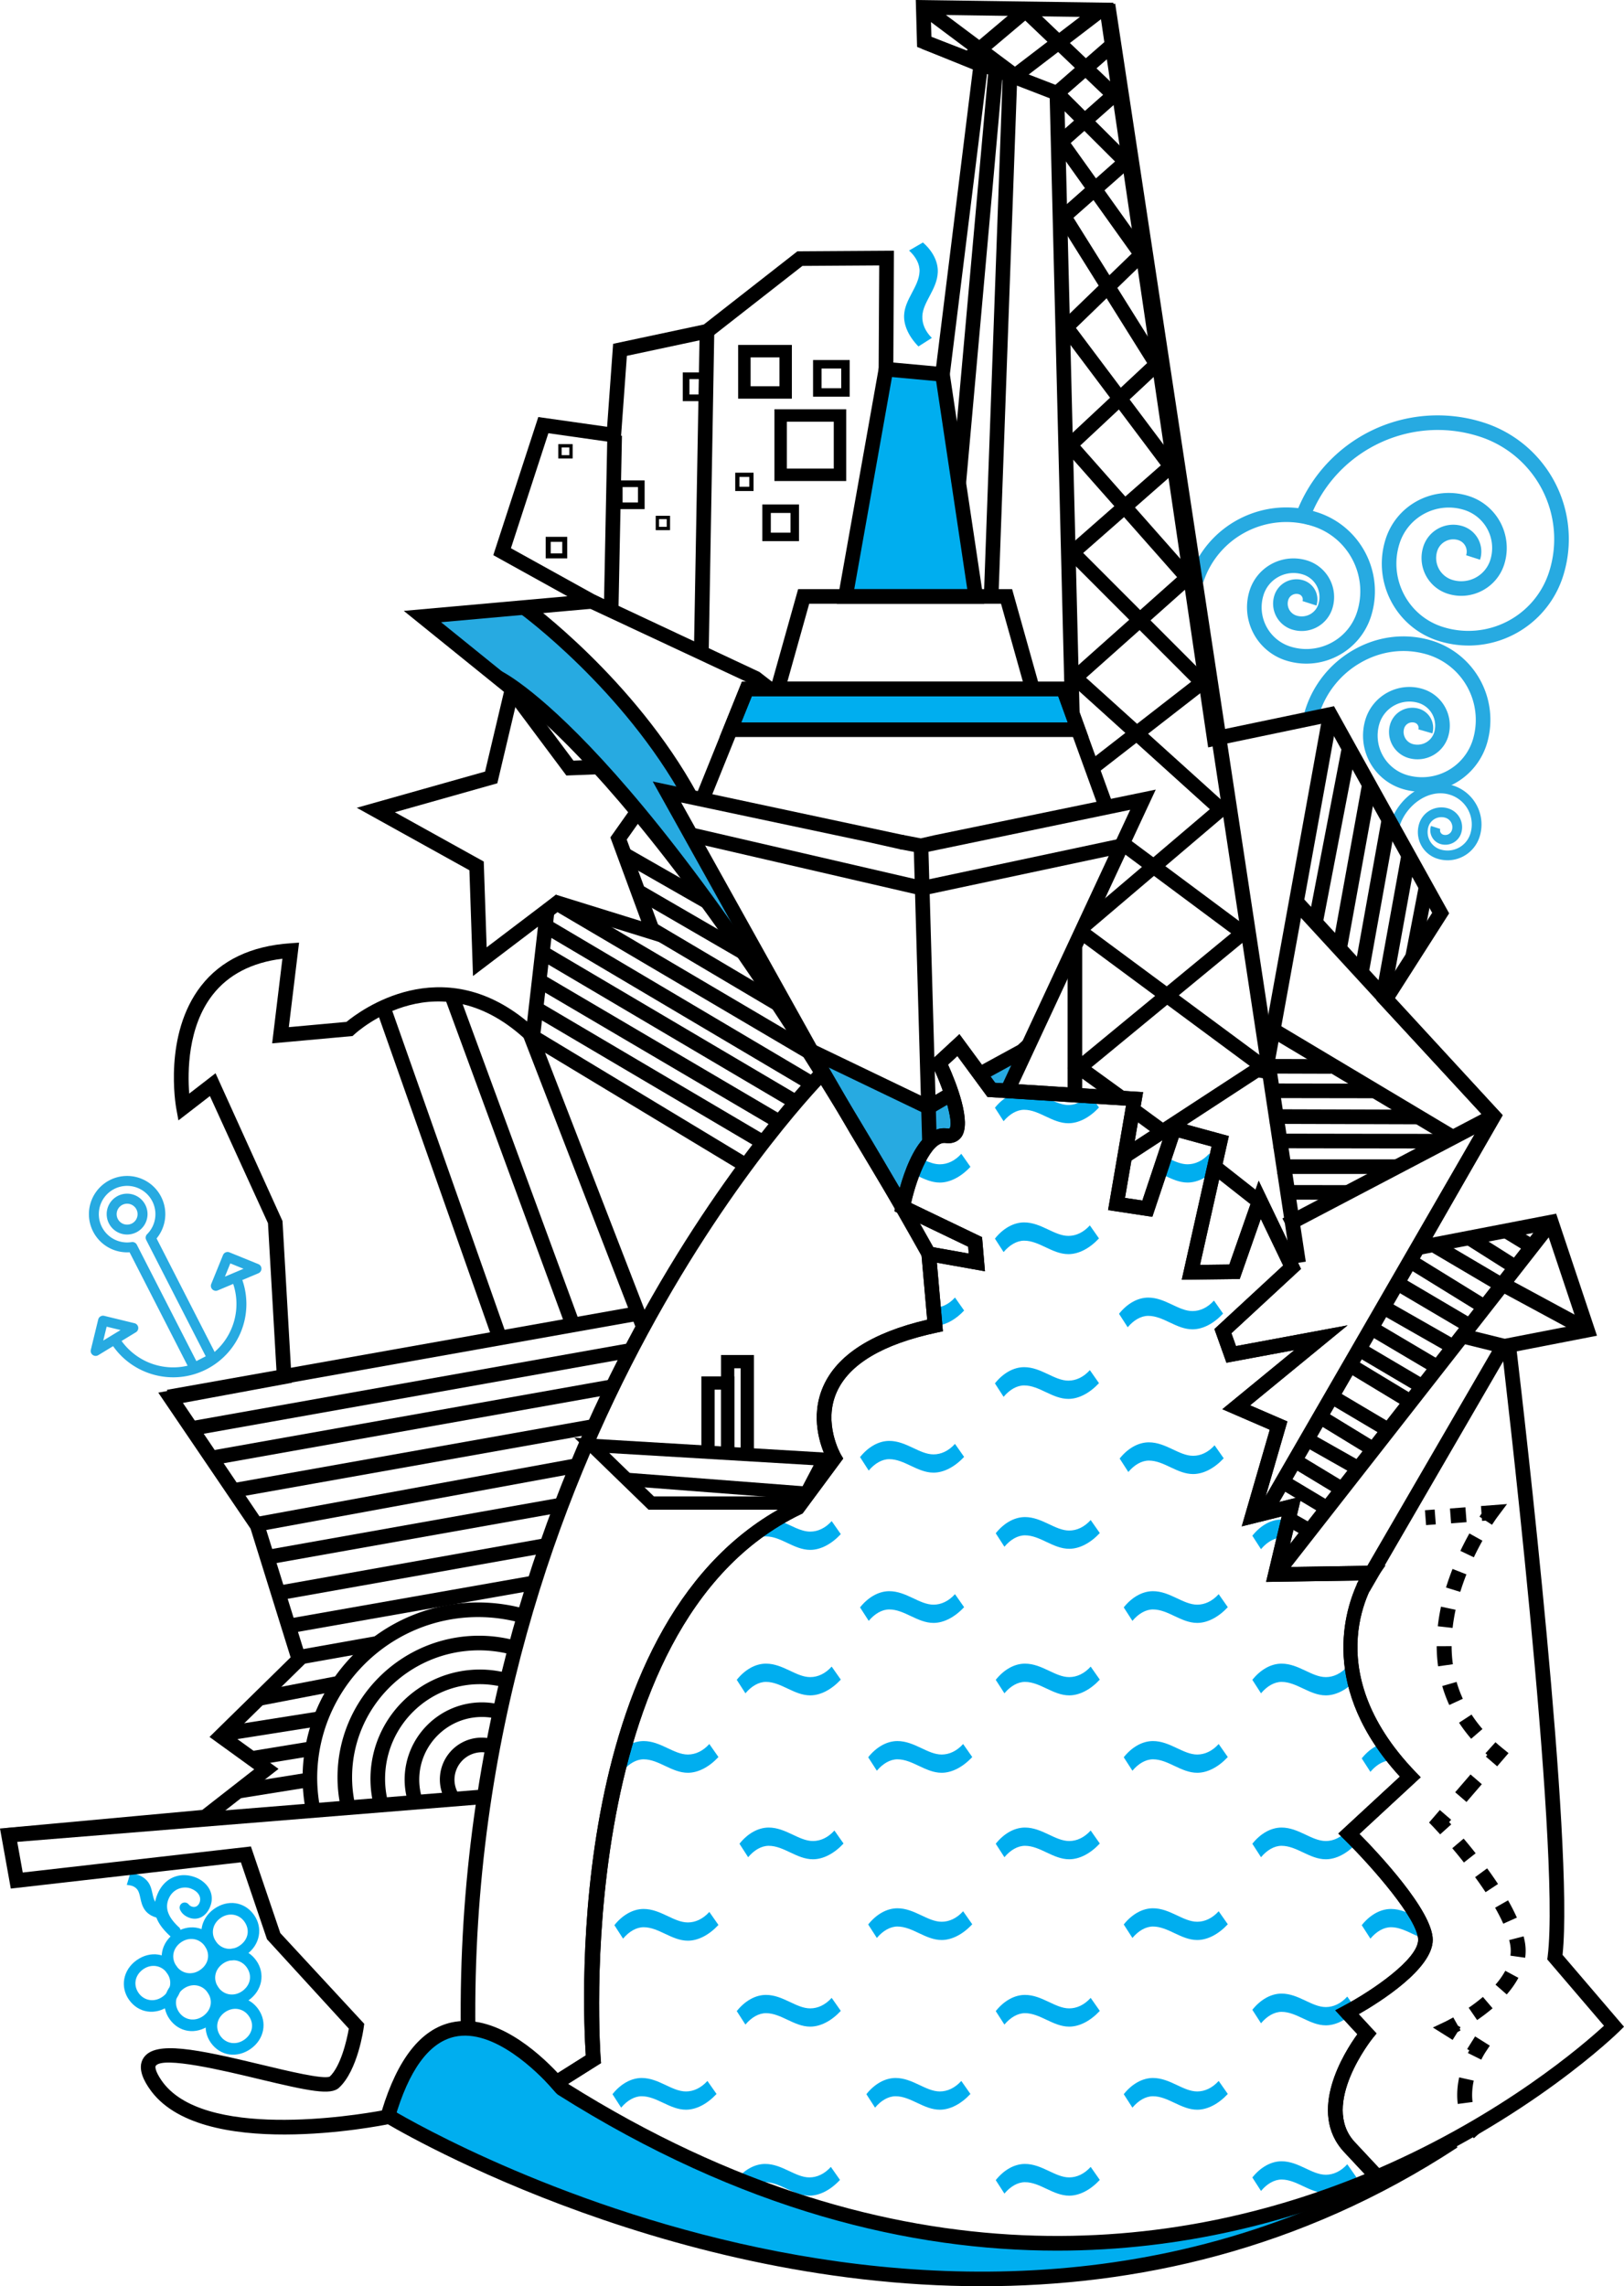 <svg xmlns="http://www.w3.org/2000/svg" viewBox="0 0 3536.71 4978.77"><defs><style>.cls-1{fill:#00aeef;}.cls-2{fill:#27aae1;}</style></defs><g id="Слой_2" data-name="Слой 2"><g id="Слой_1-2" data-name="Слой 1"><path class="cls-1" d="M3029.18,4157.21c-23.36,0-46.22,13.42-63.62,35.29l18.89,29.32c12.92-15.41,28.83-24.85,44.73-24.85,24.28,0,45.67,15.51,69.15,24l-13.57-46.75C3067.67,4166.16,3049.81,4157.21,3029.18,4157.21Z"/><path class="cls-1" d="M2965.56,3829.33l18.89,29.33c12.92-15.41,28.83-24.85,44.73-24.85a63.33,63.33,0,0,1,13.76,1.68l-31.88-38.68C2994.25,3801.74,2978.41,3813.19,2965.56,3829.33Z"/><path class="cls-1" d="M1811.22,3312.56c-13.92,15.4-30.32,22.86-46.72,22.86-21,0-40.83-13.44-63.08-22.12L1617.74,3362l5.62,8.73c12.92-15.4,28.83-24.84,44.73-24.84,33.29,0,61.13,29.31,96.41,29.31,22.36,0,46.22-12.42,66.59-34.29Z"/><path class="cls-1" d="M2790.93,3309.14c-23.35,0-46.21,13.42-63.61,35.29l18.89,29.32c12.92-15.4,28.82-24.85,44.72-24.85,1.29,0,2.51.31,3.78.39l9.88-38.87A75.68,75.68,0,0,0,2790.93,3309.14Z"/><path class="cls-1" d="M2079.75,2825.63c-12.41,13.74-26.8,20.8-41.39,22.26l3.6,39.16c19.69-2.79,40-14.1,57.67-33.09Z"/><path class="cls-1" d="M2113.38,2541l-19.87-28.33c-13.92,15.41-30.32,22.86-46.72,22.86-11.22,0-22.12-3.93-33.24-8.88l-15.15,34.24c15.35,7.24,31,14.4,48.39,14.4C2069.15,2575.25,2093,2562.82,2113.38,2541Z"/><path class="cls-1" d="M2652.89,2541,2633,2512.63c-13.92,15.41-30.31,22.86-46.72,22.86-12.85,0-25.29-5.14-38.11-11.09l-10.75,36.23c15.51,7.31,31.26,14.62,48.86,14.62C2608.66,2575.25,2632.51,2562.82,2652.89,2541Z"/><path class="cls-1" d="M2359.13,2395.67c-10.31,6.95-21.31,10.65-32.38,10.65-18.12,0-35.42-10.1-54.14-18.45L2207,2382c-14.82,5.64-28.79,15.89-40.28,30.33l18.89,29.32c12.92-15.4,28.83-24.84,44.73-24.84,33.29,0,61.12,29.31,96.41,29.31,22.36,0,46.22-12.42,66.59-34.29l-9.75-13.9Z"/><path class="cls-1" d="M2727.32,4015.19c17.4-21.87,40.26-35.28,63.61-35.28,37.28,0,65.6,29.32,96.42,29.32,16.4,0,32.8-7.46,46.71-22.87l19.88,28.33c-20.37,21.87-44.23,34.29-66.59,34.29-35.29,0-63.12-29.31-96.42-29.31-15.9,0-31.8,9.44-44.72,24.84Z"/><path class="cls-1" d="M2727.32,4376.8c17.4-21.86,40.26-35.28,63.61-35.28,37.28,0,65.6,29.32,96.42,29.32,16.4,0,32.8-7.45,46.71-22.86l19.88,28.33c-20.37,21.86-44.23,34.29-66.59,34.29-35.29,0-63.12-29.32-96.42-29.32-15.9,0-31.8,9.44-44.72,24.85Z"/><path class="cls-1" d="M2166.72,2697.38c17.4-21.87,40.26-35.29,63.62-35.29,37.27,0,65.6,29.33,96.41,29.33,16.4,0,32.8-7.46,46.72-22.87l19.87,28.33c-20.37,21.87-44.23,34.29-66.59,34.29-35.28,0-63.12-29.32-96.41-29.32-15.9,0-31.81,9.44-44.73,24.85Z"/><path class="cls-1" d="M2727.32,3658.24c17.4-21.86,40.26-35.28,63.61-35.28,37.28,0,65.6,29.32,96.42,29.32,16.4,0,32.8-7.45,46.71-22.86l19.88,28.33c-20.37,21.86-44.23,34.29-66.59,34.29-35.29,0-63.12-29.32-96.42-29.32-15.9,0-31.8,9.44-44.72,24.85Z"/><path class="cls-1" d="M1604.48,3658.24c17.39-21.86,40.25-35.28,63.61-35.28,37.27,0,65.6,29.32,96.41,29.32,16.4,0,32.8-7.45,46.72-22.86l19.87,28.33c-20.37,21.86-44.23,34.29-66.59,34.29-35.28,0-63.12-29.32-96.41-29.32-15.9,0-31.81,9.44-44.73,24.85Z"/><path class="cls-1" d="M2887.35,4736c-30.81,0-59.14-29.32-96.41-29.32-23.36,0-46.22,13.42-63.62,35.29l18.89,29.32c12.92-15.41,28.82-24.85,44.73-24.85,33.29,0,61.12,29.32,96.41,29.32,22.36,0,46.22-12.42,66.59-34.29l-19.88-28.33C2920.15,4728.54,2903.75,4736,2887.35,4736Z"/><path class="cls-1" d="M1333.84,4560.56c17.4-21.87,40.26-35.28,63.62-35.28,37.27,0,65.6,29.32,96.41,29.32,16.4,0,32.8-7.46,46.72-22.87l19.87,28.33c-20.37,21.87-44.23,34.29-66.59,34.29-35.29,0-63.12-29.31-96.41-29.31-15.9,0-31.81,9.44-44.73,24.84Z"/><path class="cls-1" d="M1602.69,4747.75c17.39-21.87,40.25-35.29,63.61-35.29,37.28,0,65.6,29.33,96.41,29.33,16.41,0,32.8-7.46,46.72-22.87l19.88,28.33c-20.38,21.87-44.23,34.29-66.6,34.29-35.28,0-63.11-29.32-96.41-29.32-15.9,0-31.81,9.44-44.73,24.85Z"/><path class="cls-1" d="M1886.77,4560.56c17.39-21.87,40.25-35.28,63.61-35.28,37.27,0,65.6,29.32,96.41,29.32,16.4,0,32.8-7.46,46.72-22.87l19.87,28.33c-20.37,21.87-44.23,34.29-66.59,34.29-35.28,0-63.11-29.31-96.41-29.31-15.9,0-31.81,9.44-44.73,24.84Z"/><path class="cls-1" d="M2168.5,4747.75c17.4-21.87,40.26-35.29,63.62-35.29,37.27,0,65.6,29.33,96.41,29.33,16.4,0,32.8-7.46,46.72-22.87l19.87,28.33c-20.37,21.87-44.23,34.29-66.59,34.29-35.28,0-63.12-29.32-96.41-29.32-15.9,0-31.81,9.44-44.73,24.85Z"/><path class="cls-1" d="M2447.27,4560.56c17.39-21.87,40.25-35.28,63.61-35.28,37.27,0,65.6,29.32,96.41,29.32,16.4,0,32.8-7.46,46.72-22.87l19.87,28.33c-20.37,21.87-44.23,34.29-66.59,34.29-35.28,0-63.12-29.31-96.41-29.31-15.9,0-31.81,9.44-44.73,24.84Z"/><path class="cls-1" d="M1604.48,4379.66c17.39-21.87,40.25-35.29,63.61-35.29,37.27,0,65.6,29.33,96.41,29.33,16.4,0,32.8-7.46,46.72-22.87l19.87,28.33c-20.37,21.87-44.23,34.29-66.59,34.29-35.28,0-63.12-29.32-96.41-29.32-15.9,0-31.81,9.45-44.73,24.85Z"/><path class="cls-1" d="M2168.5,4379.66c17.4-21.87,40.26-35.29,63.62-35.29,37.27,0,65.6,29.33,96.41,29.33,16.4,0,32.8-7.46,46.72-22.87l19.87,28.33c-20.37,21.87-44.23,34.29-66.59,34.29-35.28,0-63.12-29.32-96.41-29.32-15.9,0-31.81,9.45-44.73,24.85Z"/><path class="cls-1" d="M1338,4192.5c17.4-21.87,40.26-35.29,63.62-35.29,37.27,0,65.6,29.33,96.41,29.33,16.4,0,32.8-7.46,46.72-22.87l19.87,28.33c-20.37,21.87-44.23,34.29-66.59,34.29-35.28,0-63.12-29.32-96.41-29.32-15.9,0-31.81,9.45-44.73,24.85Z"/><path class="cls-1" d="M1890.73,4191c17.39-21.86,40.25-35.28,63.61-35.28,37.28,0,65.6,29.32,96.41,29.32,16.41,0,32.8-7.46,46.72-22.86l19.88,28.33c-20.38,21.86-44.23,34.29-66.6,34.29-35.28,0-63.11-29.32-96.41-29.32-15.9,0-31.81,9.44-44.73,24.84Z"/><path class="cls-1" d="M2447.27,4191c17.39-21.86,40.25-35.28,63.61-35.28,37.27,0,65.6,29.32,96.41,29.32,16.4,0,32.8-7.46,46.72-22.86l19.87,28.33c-20.37,21.86-44.23,34.29-66.59,34.29-35.28,0-63.12-29.32-96.41-29.32-15.9,0-31.81,9.44-44.73,24.84Z"/><path class="cls-1" d="M1610.41,4015.19c17.4-21.87,40.26-35.28,63.62-35.28,37.27,0,65.6,29.32,96.41,29.32,16.4,0,32.8-7.46,46.72-22.87l19.87,28.33c-20.37,21.87-44.23,34.29-66.59,34.29-35.28,0-63.12-29.31-96.41-29.31-15.9,0-31.81,9.44-44.73,24.84Z"/><path class="cls-1" d="M2168.5,4015.19c17.4-21.87,40.26-35.28,63.62-35.28,37.27,0,65.6,29.32,96.41,29.32,16.4,0,32.8-7.46,46.72-22.87l19.87,28.33c-20.37,21.87-44.23,34.29-66.59,34.29-35.28,0-63.12-29.31-96.41-29.31-15.9,0-31.81,9.44-44.73,24.84Z"/><path class="cls-1" d="M1873,3173.19c17.39-21.86,40.25-35.28,63.61-35.28,37.28,0,65.6,29.32,96.41,29.32,16.41,0,32.8-7.45,46.72-22.86l19.88,28.33c-20.38,21.86-44.23,34.29-66.6,34.29-35.28,0-63.11-29.32-96.41-29.32-15.9,0-31.81,9.44-44.73,24.85Z"/><path class="cls-1" d="M1338,3826.83c17.4-21.87,40.26-35.28,63.62-35.28,37.27,0,65.6,29.32,96.41,29.32,16.4,0,32.8-7.46,46.72-22.87l19.87,28.33c-20.37,21.87-44.23,34.29-66.59,34.29-35.28,0-63.12-29.31-96.41-29.31-15.9,0-31.81,9.44-44.73,24.84Z"/><path class="cls-1" d="M1890.73,3826.83c17.39-21.87,40.25-35.28,63.61-35.28,37.28,0,65.6,29.32,96.41,29.32,16.41,0,32.8-7.46,46.72-22.87l19.88,28.33c-20.38,21.87-44.23,34.29-66.6,34.29-35.28,0-63.11-29.31-96.41-29.31-15.9,0-31.81,9.44-44.73,24.84Z"/><path class="cls-1" d="M2447.27,3826.83c17.39-21.87,40.25-35.28,63.61-35.28,37.27,0,65.6,29.32,96.41,29.32,16.4,0,32.8-7.46,46.72-22.87l19.87,28.33c-20.37,21.87-44.23,34.29-66.59,34.29-35.28,0-63.12-29.31-96.41-29.31-15.9,0-31.81,9.44-44.73,24.84Z"/><path class="cls-1" d="M2168.5,3658.24c17.4-21.86,40.26-35.28,63.62-35.28,37.27,0,65.6,29.32,96.41,29.32,16.4,0,32.8-7.45,46.72-22.86l19.87,28.33c-20.37,21.86-44.23,34.29-66.59,34.29-35.28,0-63.12-29.32-96.41-29.32-15.9,0-31.81,9.44-44.73,24.85Z"/><path class="cls-1" d="M2168.5,3339.06c17.4-21.86,40.26-35.28,63.62-35.28,37.27,0,65.6,29.32,96.41,29.32,16.4,0,32.8-7.45,46.72-22.86l19.87,28.33c-20.37,21.86-44.23,34.29-66.59,34.29-35.28,0-63.12-29.32-96.41-29.32-15.9,0-31.81,9.44-44.73,24.85Z"/><path class="cls-1" d="M2598.39,3170.33c-30.82,0-59.14-29.32-96.42-29.32-23.35,0-46.21,13.41-63.61,35.28l18.89,29.32c12.92-15.4,28.82-24.84,44.72-24.84,33.3,0,61.13,29.31,96.42,29.31,22.36,0,46.22-12.42,66.59-34.29l-19.87-28.32C2631.19,3162.87,2614.79,3170.33,2598.39,3170.33Z"/><path class="cls-1" d="M2166.72,3012.6c17.4-21.86,40.26-35.28,63.62-35.28,37.27,0,65.6,29.32,96.41,29.32,16.4,0,32.8-7.46,46.72-22.86l19.87,28.33c-20.37,21.86-44.23,34.29-66.59,34.29-35.28,0-63.12-29.32-96.41-29.32-15.9,0-31.81,9.44-44.73,24.84Z"/><path class="cls-1" d="M2437,2861.11c17.39-21.87,40.25-35.29,63.61-35.29,37.27,0,65.6,29.33,96.41,29.33,16.4,0,32.8-7.46,46.72-22.87l19.87,28.33c-20.37,21.87-44.23,34.29-66.59,34.29-35.28,0-63.12-29.32-96.41-29.32-15.9,0-31.81,9.45-44.73,24.85Z"/><polygon class="cls-1" points="1584.49 1589.13 2341.68 1589.13 2309.58 1500.53 1620.23 1500.53 1584.49 1589.13"/><polygon class="cls-1" points="1832.68 1290.82 2128.45 1288.48 2055.48 809.72 1924.25 793.32 1832.68 1290.82"/><path class="cls-2" d="M3198.05,1405.8a217.47,217.47,0,0,1-66.57-10.52C3039,1365.48,2988,1266,3017.75,1173.5c24.39-75.68,105.72-117.4,181.45-93.06a118.71,118.71,0,0,1,76.5,149.16c-16.6,51.45-72,79.83-123.33,63.26a81.68,81.68,0,0,1-52.66-102.68,68.44,68.44,0,0,1,86.12-44.18,58,58,0,0,1,37.4,72.91l-30.29-9.73a26.17,26.17,0,0,0-16.87-32.89,36.61,36.61,0,0,0-46.06,23.62,49.84,49.84,0,0,0,32.09,62.66,66.23,66.23,0,0,0,83.31-42.73,86.81,86.81,0,0,0-56-109.11c-58.89-19-122.4,13.53-141.4,72.5-24.41,75.82,17.39,157.34,93.18,181.76a184.52,184.52,0,0,0,232.22-119,234.65,234.65,0,0,0-151.38-295.27c-156-50.3-323.81,35.79-374.09,191.79l-30.29-9.73a329,329,0,0,1,414.11-212.35,266.42,266.42,0,0,1,171.94,335.29,216.66,216.66,0,0,1-205.68,150.12Z"/><path class="cls-2" d="M2844.88,1445.23a147.32,147.32,0,0,1-45.11-7.11,121.42,121.42,0,0,1-78.25-152.58,100.17,100.17,0,0,1,126.07-64.66,83.3,83.3,0,0,1,53.77,104.87,69.87,69.87,0,0,1-87.87,45.06,59.05,59.05,0,0,1-38.13-74.31,50.43,50.43,0,0,1,63.48-32.56,43.58,43.58,0,0,1,28.08,54.76l-30.3-9.73a11.74,11.74,0,0,0-7.54-14.74,18.63,18.63,0,0,0-23.43,12,27.26,27.26,0,0,0,17.58,34.29,38,38,0,0,0,47.84-24.53,51.45,51.45,0,0,0-33.22-64.82,68.36,68.36,0,0,0-86,44.1,89.55,89.55,0,0,0,57.71,112.56c60.67,19.55,126.09-13.95,145.69-74.69,25.13-78.06-17.9-162-95.93-187.14-99.6-32.1-206.85,22.85-238.92,122.48l-30.29-9.74c37.45-116.35,162.61-180.49,278.94-143,94.73,30.54,147,132.44,116.5,227.17C2965.37,1405.34,2907.27,1445.23,2844.88,1445.23Z"/><path class="cls-2" d="M3152.48,1873.45a73.65,73.65,0,0,1-22.56-3.58,60.69,60.69,0,0,1-39.17-76.42,50.73,50.73,0,0,1,63.81-32.72,42.67,42.67,0,0,1,27.53,53.72,36.2,36.2,0,0,1-45.63,23.4,31.18,31.18,0,0,1-20.1-39.18l20.18,6.51a10,10,0,0,0,6.45,12.5,15.08,15.08,0,0,0,18.92-9.74,21.53,21.53,0,0,0-13.86-27,29.57,29.57,0,0,0-37.13,19.06,39.55,39.55,0,0,0,25.51,49.73,52.1,52.1,0,0,0,65.51-33.6,67.77,67.77,0,0,0-43.69-85.22c-47.08-15.06-95.75,23.19-109.88,67.07l-20.18-6.51c17.56-54.54,76.58-100,136.56-80.73a89,89,0,0,1,57.36,111.9,73.42,73.42,0,0,1-69.63,50.85Z"/><path class="cls-2" d="M1452.43,1724.71l43.36-4.24s-179.39-293.87-348.15-393l-211.19,18.22s275.27,232.29,328.87,283.51,224.24,263.12,239,284.2,130.78,164.06,130.78,164.06Z"/><polygon class="cls-2" points="2143.13 2352.02 2161.97 2375.58 2191.2 2378.32 2213.07 2307.63 2143.13 2352.02"/><path class="cls-2" d="M2020.2,2493.18l-49.29,113.91-20.32-3.31-174-310.22,241.28,116,53.09-31.22s18.83,53.12,13.52,75S2020.2,2493.18,2020.2,2493.18Z"/><path class="cls-2" d="M305.74,2677.78a44.48,44.48,0,1,0-8.71,5.83A44.9,44.9,0,0,0,305.74,2677.78Zm-50.59-40.66a22.79,22.79,0,1,1,1.4,17.38A22.62,22.62,0,0,1,255.15,2637.12Z"/><path class="cls-2" d="M213.84,2951.31l32.48-19.76c45,64.11,131.65,87,203.31,50.39a159.51,159.51,0,0,0,78.14-194.36l35-14.77a10.44,10.44,0,0,0,2.82-1.75,10.78,10.78,0,0,0-2.94-18.18l-62.95-25.6a10.8,10.8,0,0,0-14.06,5.93l-25.6,62.95a10.79,10.79,0,0,0,14.18,14L507.86,2796a138.44,138.44,0,0,1-40.47,148.12L341,2697a83.18,83.18,0,1,0-58.82,30.09l126.38,247.06a138.43,138.43,0,0,1-143.79-53.86l31.17-19a11.07,11.07,0,0,0,1.41-1,10.78,10.78,0,0,0-4.46-18.67l-66-16.08a10.8,10.8,0,0,0-13,7.93l-16.08,66a10.79,10.79,0,0,0,16.09,11.77Zm287.73-200,28.84,11.72-40.56,17.11ZM298,2710.67a10.81,10.81,0,0,0-11.33-5.74,61.61,61.61,0,1,1,33.72-17.25,10.79,10.79,0,0,0-2,12.54l129.64,253.44-20.42,10.45Zm-65.75,178.44,30.24,7.36-37.6,22.88Z"/><path class="cls-1" d="M379.78,4210.2c-29.41,20.95-36.39,58.07-16.24,86.36,20.48,28.76,57,34.18,86.92,12.9,29.41-20.94,36.39-58.07,16.24-86.36C446.22,4194.34,409.67,4188.92,379.78,4210.2Zm56.58,79.45c-17.56,12.5-39.93,9.11-52-7.89-12.3-17.28-8.28-39,9.57-51.75,17.55-12.5,39.92-9.11,52,7.89C458.42,4255.46,454.49,4276.74,436.36,4289.65Z"/><path class="cls-1" d="M466.13,4157.11c-29.41,21-36.39,58.07-16.24,86.36,20.48,28.76,57,34.18,86.92,12.9,29.4-20.94,36.38-58.07,16.24-86.36C532.57,4141.25,496,4135.83,466.13,4157.11Zm56.57,79.45c-17.55,12.5-39.92,9.11-52-7.89-12.31-17.28-8.28-39,9.56-51.75,17.56-12.5,39.93-9.11,52,7.89C544.77,4202.37,540.83,4223.65,522.7,4236.56Z"/><path class="cls-1" d="M297.4,4268.87c-29.4,20.94-36.38,58.07-16.24,86.36,20.48,28.75,57,34.18,86.93,12.89,29.4-20.94,36.38-58.07,16.23-86.36C363.84,4253,327.29,4247.58,297.4,4268.87ZM354,4348.32c-17.56,12.5-39.93,9.11-52-7.89-12.31-17.28-8.29-39,9.56-51.75,17.55-12.51,39.93-9.11,52,7.88C376,4314.12,372.11,4335.4,354,4348.32Z"/><path class="cls-1" d="M385.74,4311c-29.41,20.94-36.39,58.07-16.24,86.36,20.48,28.76,57,34.18,86.92,12.9,29.4-20.95,36.38-58.07,16.24-86.36C452.18,4295.12,415.62,4289.7,385.74,4311Zm56.57,79.45c-17.55,12.5-39.92,9.11-52-7.89-12.31-17.28-8.28-39,9.56-51.75,17.56-12.5,39.93-9.11,52,7.89C464.38,4356.23,460.44,4377.51,442.31,4390.43Z"/><path class="cls-1" d="M471.1,4256.51c-29.41,20.94-36.39,58.07-16.24,86.36,20.48,28.75,57,34.18,86.92,12.89,29.41-20.94,36.39-58.07,16.24-86.36C537.54,4240.65,501,4235.22,471.1,4256.51ZM527.67,4336c-17.55,12.51-39.92,9.12-52-7.88-12.3-17.28-8.28-39,9.56-51.75,17.56-12.51,39.93-9.12,52,7.88C549.74,4301.76,545.81,4323,527.67,4336Z"/><path class="cls-1" d="M475.54,4362.37c-29.4,20.94-36.38,58.07-16.24,86.36,20.48,28.76,57,34.18,86.93,12.9,29.4-20.95,36.38-58.07,16.23-86.36C542,4346.51,505.43,4341.09,475.54,4362.37Zm56.58,79.45c-17.56,12.5-39.93,9.11-52-7.89-12.31-17.28-8.29-39,9.56-51.75,17.55-12.5,39.93-9.11,52,7.89C554.18,4407.62,550.25,4428.91,532.12,4441.82Z"/><path class="cls-1" d="M389.61,4196.82a11.06,11.06,0,0,1,.75,15.82l-10.89,11.7-2.6-2.41c-28.57-24.73-50.84-53-34.9-94.52,15.11-39.32,50.57-51.78,83.76-39,24,9.21,43.48,33.64,32.15,63.13-8.38,21.82-27.07,31.91-46.43,24.47-9.2-3.54-15.85-9.5-19.31-17.26a11.14,11.14,0,0,1,4.74-14.26h0a11.15,11.15,0,0,1,14,2.78,15.32,15.32,0,0,0,6.35,4.52c8.6,3.3,14.88-2,17.36-8.49,4.49-11.67-2.34-24.17-18.93-30.55-15.36-5.9-39.56-.74-49,23.84-9.09,23.65,5.24,43.26,20.91,58.45Z"/><path class="cls-1" d="M282.7,4105.72c7.26,1.2,13.05,4.58,16.75,9.77,3.29,4.61,4.69,11,6.17,17.79,1.82,8.3,3.88,17.72,9.88,26.14,7.11,10,19.38,16.52,33.65,18l4.62.46,8.89-25.63-7.18-.91c-7.54-1-13.46-4-16.68-8.5-3.76-5.27-5.24-12-6.8-19.19-1.82-8.33-3.69-16.94-9.25-24.73-7-9.76-18.91-16.61-33.66-19.28l-5.16-.93-7.82,26Z"/><path class="cls-1" d="M2009.91,528.06c21.06,18.36,33.43,41.81,32.38,65.14-1.69,37.24-32.26,64.21-33.65,95-.74,16.39,6,33.1,20.73,47.7l-29.2,18.58c-20.92-21.34-32.25-45.74-31.24-68.08,1.59-35.24,32.14-61.72,33.64-95,.72-15.88-8-32.2-22.8-45.8Z"/><path class="cls-2" d="M3097.12,1724.42a147.48,147.48,0,0,1-40.85-5.77,121.36,121.36,0,0,1-83.19-150c15.2-53.14,70.86-84.07,123.87-68.7a83.26,83.26,0,0,1,57.17,103,69.83,69.83,0,0,1-86.37,47.9,59.09,59.09,0,0,1-40.49-73,50.41,50.41,0,0,1,62.34-34.59,43.51,43.51,0,0,1,29.85,53.83l-30.56-8.8a11.69,11.69,0,0,0-8.07-14.46,18.52,18.52,0,0,0-23,12.77,27.31,27.31,0,0,0,18.67,33.71,38.16,38.16,0,0,0,47.05-26.09,51.54,51.54,0,0,0-35.35-63.72,68.4,68.4,0,0,0-84.56,46.88A89.61,89.61,0,0,0,3065,1688.09a115.79,115.79,0,0,0,143.18-79.43,148.75,148.75,0,0,0-102-183.91c-48.2-13.78-99.4-7.11-144.08,19a197.31,197.31,0,0,0-90.71,116.55l-30.57-8.75a229,229,0,0,1,105.26-135.3c52.19-30.49,112.18-38.36,168.85-22.07a180.45,180.45,0,0,1,123.82,223.23,147.72,147.72,0,0,1-141.64,107Z"/><path class="cls-1" d="M831,4599.48s1234.43,761.18,2319.46,75.32c0,0-895.56,544.59-1911.45-113.06,0,0-110.68-158.4-252.19-137.59,0,0-77.88,20.82-108.81,90.64S831,4599.48,831,4599.48Z"/><path class="cls-1" d="M2447.27,3500.47c17.39-21.87,40.25-35.29,63.61-35.29,37.27,0,65.6,29.32,96.41,29.32,16.4,0,32.8-7.45,46.72-22.86l19.87,28.33c-20.37,21.86-44.23,34.29-66.59,34.29-35.28,0-63.12-29.32-96.41-29.32-15.9,0-31.81,9.44-44.73,24.85Z"/><path class="cls-1" d="M1873,3500.47c17.39-21.87,40.25-35.29,63.61-35.29,37.28,0,65.6,29.32,96.41,29.32,16.41,0,32.8-7.45,46.72-22.86l19.88,28.33c-20.38,21.86-44.23,34.29-66.6,34.29-35.28,0-63.11-29.32-96.41-29.32-15.9,0-31.81,9.44-44.73,24.85Z"/><polygon points="2143.37 1314.79 1822.41 1314.79 1913.78 801.16 1945.11 806.74 1860.38 1282.97 2106.47 1282.97 2036.8 817.65 2068.24 812.94 2143.37 1314.79"/><polygon points="2208.25 2382.29 2179.43 2368.84 2461.39 1763.52 2005.91 1858.22 1960.09 1849.42 1966.1 1818.19 2005.31 1825.69 2033.85 1819.13 2516.94 1719.55 2208.25 2382.29"/><path d="M2008.7,2738.26C1406.3,1662.14,1081,1491.81,1077.81,1490.2l14-28.57c13.39,6.54,335.21,172.41,944.67,1261.1Z"/><path d="M2138.26,4978.77c-712.2,0-1295.38-353.5-1303.88-358.78l16.73-27.07c12.28,7.6,1244.12,753.7,2305.5,57.06l17.44,26.57C2831,4901.78,2470.52,4978.77,2138.26,4978.77Z"/><path d="M2995.28,4759.5l-68-72.78c-82.07-87.81.71-218,28.74-256.71l-48.18-52.11,18.24-9.68c62.83-33.33,162.42-101.87,162.29-143.81-.11-44.12-99.38-158.19-161.94-219.73l-11.89-11.7,134.08-124c-176.1-192.09-120.46-364-89.79-427.07l-201.6,3.11,33.9-142.6-86.91,21.6,61-210.44L2662,3068.87l156.9-128.74-148,27.53-26.16-73.35,149.68-138.45-48.71-101.45-45.88,130.93-126.23,1.55,64.88-290.12-71.3-19.5-57.66,172.62-96.37-14.65,39-227.41-301.66-19-65.54-89.1-20.31,18.78c17.55,39,52.27,125.9,28.82,157.81-4.41,6-14.9,15.44-34.42,12.79-32.13-4.48-61.49,71.69-74.92,130.82l154.58,74.23,6.32,74.34-104.71-18.68,13.12,149.31-13.75,3C1922.17,2927.23,1849,2970.94,1822,3032c-29.75,67.25,8.64,134.51,9,135.19l5.28,9.05-88.45,119.58-3.55,1.7c-505,242.88-436.89,1176.31-436.15,1185.72l.77,9.57-99.66,62.91-9-10c-27.56-30.81-124.73-129.67-210.71-110.12-55.64,12.68-99.41,72.86-130,178.83l-2.68,9.21-9.38,1.94c-16.87,3.47-413.87,83.25-522.57-77.86-7.11-10.53-28.73-42.57-11.84-66.87,25.62-36.94,114-18.79,256.56,15.5,56.67,13.61,134.23,32.29,148.42,25.94,23.43-21.87,37-77.37,41.59-104.49L581.43,4223.1l-56.84-167.51L23.51,4112.81,0,3982l440.41-40.46,113.25-88.42-97.42-70.53,176.65-173.33L545.7,3329.09l-201-296.3,257.43-47.63-18.51-321.32L457.15,2386.91l-68.54,53-4.71-25.7c-1.2-6.54-28.35-161.25,53.89-267.06,43.36-55.8,108.73-87.07,194.3-93l19.19-1.31-22.3,184,125.51-11.42c29.56-24.42,205.79-156.39,393.45-.91l23.67-206.44L1030.1,2125.52l-7.82-230.28L777,1759.11l279.39-78.84,41.09-173.66L879.35,1330.32l356.37-31.85L1074.28,1209l98-300.79,149.88,21.24,13.07-180.69,197.52-42.1,203.74-159.34,210.3-1.34-1.32,243.49,93.2,8.58,80-646.77-121.47-49.16L1994.37,0l430.19,6,233.1,1583.57,247.5-51.65L3155.92,1989l-118.49,185.64,234.82,253.9L3119.81,2695,3389,2643l88.86,265.82-174.73,34c15.94,134.95,125,1075.78,99.76,1314.3l133.83,156.51L3526.24,4424c-1.91,1.91-195.92,192.5-520.71,331.14ZM2959,4386.34l38.76,42L2989.1,4439c-1.15,1.45-115,144.24-38.58,226l52.77,56.45C3274,4604,3449.36,4451.77,3493.1,4411.52l-123.46-144.4.87-7c29.28-234.84-99.4-1317.38-100.72-1328.29l-1.75-14.68,168.14-32.7-68.51-205-309.92,59.85L3233.05,2433,2997.41,2178.2l121.5-190.33-230.15-414-257.68,53.78L2397,37.48l-369.93-5.22,1.34,48.15,124.81,50.52-86.81,701.62-153-14.11L1914.76,578l-167.26,1.07-201,157.15L1365.2,774.89l-13.83,190.86-157.15-22.29-81.55,250.43,229.19,127L960.5,1355l172.56,139.46-50,211.33-223.07,63,193.51,107.39,6.34,186.86,151.9-115.29-39.28,342.68-23.16-22.09c-191.84-183.26-370-22.72-377.48-15.81l-4,3.69-175.14,15.94L615,2087.82c-66.6,8.2-117.67,34.64-152,78.74-54.41,69.9-54.6,168.11-50.94,215l57.33-44.35,145.83,321.84,20.26,352.3L398.34,3055.2l177.05,262.19L669,3618.29,505.4,3778.88l101.18,73.28-154,120.18-4.65.41-410.5,37.7,12.08,67.37,496.92-56.73,64,188.59L793.2,4407.26l-1,7.41c-.52,3.8-12.88,93.94-53.8,131.75-18.16,16.84-62.75,8.06-176.29-19.22-72.67-17.44-207.86-50-223-28.3-1.56,2.22-1,11.57,12.06,30.92,88.6,131.26,420.56,77.26,480.49,66.3,34.12-112.12,84.81-176.56,150.75-191.62,93.61-21.33,188.12,62.93,232.39,110l60.88-38.41c-7-106.49-47.38-961.64,451.19-1205.54l71.68-96.87c-11.23-23.73-35.13-87.59-5.9-154.19,30.1-68.54,106.27-117.45,226.53-145.5l-14.29-162.81,104.82,18.67-1.29-14.9L1948,2637.87l2.35-12.06c5.82-29.88,38.93-178.64,113-168.22,3.23.43,4.37-.08,4.4-.08,8.7-8.34-5.44-69.64-36.82-136.05l-5-10.55,63.48-58.73L2167.27,2358l322.17,20.34L2450,2608.67l37.81,5.74,58.7-175.74,129.64,35.4-62.74,280.51,63.78-.79,63.92-182.5,92.14,192-151.49,140.09,10,28,243-45.19L2722.43,3060.4l81.2,35.13-53.48,184.3,84-20.89-36.52,153.65,219.48-3.45-18,25.59c-5.6,8-134.59,197.48,83.52,424l11.27,11.7L2960.53,3993.8c40.6,41.23,159.5,167.38,159.66,230.53C3120.36,4287.29,3005.88,4359.44,2959,4386.34Z"/><path d="M2302.16,4901.26c-318.26,0-687-87.05-1087.27-339.61l-3.94-3.5c-.13-.19-4-4.95-10.71-12.52l-12.52-14,88-55.53c-7-106.49-47.35-961.64,451.19-1205.54l71.68-96.87c-11.23-23.73-35.13-87.59-5.9-154.19,30.1-68.54,106.27-117.45,226.53-145.5l-14.29-162.81,104.82,18.67-1.29-14.9L1948,2637.87l2.35-12.06c5.82-29.88,38.93-178.64,113-168.22,3.23.43,4.37-.08,4.4-.08,8.7-8.34-5.41-69.64-36.82-136.05l-5-10.55,63.51-58.73L2167.27,2358l322.17,20.34L2450,2608.67l37.81,5.74,58.7-175.74,129.64,35.4-62.74,280.51,63.78-.79,63.92-182.5,92.14,192-151.49,140.09,10,28,243-45.19L2722.43,3060.4l81.2,35.13-53.48,184.3,84-20.89-36.52,153.65,219.48-3.45-18,25.59c-5.6,8-134.59,197.48,83.52,424l11.27,11.7L2960.53,3993.8c40.6,41.23,159.5,167.38,159.66,230.53.17,63-114.31,135.11-161.19,162l38.76,42L2989.1,4439c-1.15,1.45-115,144.24-38.58,226l75.9,81.2-20.89,8.91C2817.71,4835.34,2579,4901.26,2302.16,4901.26Zm-1065-363.21c721.74,453.05,1338.25,360.26,1734.94,196.63l-44.78-48c-82.07-87.81.71-218,28.74-256.71l-48.18-52.11,18.24-9.68c62.83-33.33,162.42-101.87,162.29-143.81-.11-44.15-99.38-158.21-161.94-219.73l-11.89-11.7,134.08-124c-176.1-192.09-120.46-364-89.79-427.07l-201.6,3.11,33.9-142.6-86.91,21.6,61-210.44L2662,3068.87l156.9-128.74-148,27.53-26.16-73.35,149.68-138.45-48.71-101.45-45.88,130.93-126.23,1.55,64.88-290.12-71.3-19.5-57.66,172.62-96.37-14.65,39-227.41-301.66-19-65.54-89.1-20.31,18.78c17.55,39,52.27,125.9,28.82,157.81-4.41,6-14.9,15.44-34.42,12.79-30.16-3.93-61.52,71.63-74.94,130.82l154.6,74.23,6.32,74.34-104.71-18.68,13.12,149.31-13.75,3c-117.64,25.21-190.91,69-217.79,130.24-29.66,67.56,8.75,134.16,9.13,134.84l5.36,9.08-88.5,119.58-3.55,1.7c-504.8,242.77-436.89,1176.31-436.15,1185.72l.77,9.57Z"/><rect x="2596.04" y="7.01" width="32.49" height="2767.32" transform="matrix(0.99, -0.15, 0.15, 0.99, -174.68, 395.26)"/><rect x="2422.3" y="1936.08" width="805.68" height="32.45" transform="translate(399.68 4383.37) rotate(-79.71)"/><polygon points="2767.37 3303.56 2739.27 3287.32 3232.61 2433.01 2813.19 1977.12 2837.09 1955.14 3272.69 2428.58 2767.37 3303.56"/><rect x="2771.09" y="2533.18" width="510.78" height="32.48" transform="translate(-838.03 1698.12) rotate(-27.69)"/><rect x="2952" y="2132.09" width="32.49" height="456.25" transform="translate(-580.44 3697.35) rotate(-59.14)"/><rect x="2590.48" y="3028.78" width="974.8" height="32.49" transform="translate(-1216.82 3593.68) rotate(-51.97)"/><polygon points="2982.56 3466.07 2954.46 3449.77 3249.07 2941.99 3171.48 2922.8 3179.3 2891.3 3298.88 2920.89 2982.56 3466.07"/><rect x="3350.27" y="2744.77" width="32.44" height="205.82" transform="translate(-739.75 4454.35) rotate(-61.6)"/><polygon points="1952.27 2637.02 1850.87 2467.57 1778.77 2342.93 1421.53 1701.89 1969.38 1818.91 1962.44 1849.96 1888.4 1833.37 1483.37 1747.55 1806.44 2327.23 1878.29 2451.44 1979.55 2620.67 1952.27 2637.02"/><polygon points="2319.33 1553.79 2286.03 214.01 2007.06 106.11 2018.54 76.41 2317.31 191.98 2351.15 1553.03 2319.33 1553.79"/><rect x="2324.99" y="2059.8" width="31.82" height="325.07"/><path d="M2269.65,1516.45h-597l65.5-233.48h466Zm-555-31.83h513L2180,1314.79H1762.26Z"/><polygon points="2395.83 1768 2304.65 1516.45 1637.21 1516.45 1542.26 1751.87 1512.73 1739.95 1615.72 1484.62 2326.96 1484.62 2425.74 1757.17 2395.83 1768"/><rect x="1998.93" y="1841.82" width="31.84" height="647.17" transform="translate(-61.02 58.42) rotate(-1.64)"/><rect x="1611.1" y="715.37" width="1135.99" height="31.79" transform="translate(1369.59 2882.52) rotate(-87.93)"/><path d="M2370.62,1605H1567.16l48.56-120.41H2327ZM1614.3,1573.2h710.94l-20.59-56.75H1637.21Z"/><polygon points="2008.1 1950.6 1500.73 1833.26 1507.89 1802.26 2008.37 1918.01 2439.08 1826.4 2445.7 1857.51 2008.1 1950.6"/><polygon points="2022.61 2429.45 1759.99 2303.23 1773.77 2274.58 2021.14 2393.48 2064.17 2368.32 2080.25 2395.77 2022.61 2429.45"/><polygon points="2141.41 2353.29 2126.15 2325.35 2216.81 2275.86 2229.47 2264.21 2251.01 2287.67 2233.76 2302.87 2141.41 2353.29"/><polygon points="1233.4 1688.85 1097.8 1507.32 1123.28 1488.29 1248.88 1656.43 1303.23 1654.32 1304.48 1686.09 1233.4 1688.85"/><polygon points="1448.59 2055.53 1217.35 1983.76 1203.13 1994.97 1183.45 1969.98 1210.79 1948.44 1396.43 2006.05 1329.23 1823.64 1375.46 1758.24 1401.43 1776.61 1364.88 1828.34 1448.59 2055.53"/><path d="M1490.37,1743.34c-133.07-243-356-405.94-358.24-407.58l18.65-25.78c2.3,1.67,231,168.82,367.47,418.1Z"/><polygon points="1662.69 1510.38 1635.81 1489.6 1282.04 1324.11 1295.54 1295.3 1653.88 1463.35 1682.15 1485.23 1662.69 1510.38"/><polygon points="1543.4 1421.36 1511.58 1421.36 1511.58 1399.71 1523.72 721.16 1555.54 721.71 1543.4 1421.36"/><rect x="1145.46" y="1119.32" width="375.36" height="31.83" transform="matrix(0.02, -1, 1, 0.02, 172.91, 2446.68)"/><polygon points="1384.67 2891.39 1123.77 2217.16 1642.05 2530.01 1625.59 2557.24 1187.03 2292.51 1414.36 2879.9 1384.67 2891.39"/><rect x="358.65" y="2935.28" width="1039.08" height="31.82" transform="translate(-503.62 199.58) rotate(-10.09)"/><rect x="1099.1" y="2142.15" width="31.81" height="767.05" transform="translate(-803.02 539.87) rotate(-20.19)"/><rect x="945.16" y="2168.23" width="31.82" height="767.42" transform="translate(-793.58 464.54) rotate(-19.41)"/><rect x="406.19" y="3010.29" width="973.26" height="31.82" transform="translate(-516.54 203.31) rotate(-10.09)"/><rect x="450.37" y="3081.86" width="888.73" height="31.82" transform="translate(-529.05 204.75) rotate(-10.09)"/><rect x="499.04" y="3160.43" width="799.01" height="31.82" transform="translate(-542.77 206.64) rotate(-10.09)"/><rect x="549.48" y="3240.06" width="711.44" height="31.8" transform="translate(-572.99 216.94) rotate(-10.4)"/><rect x="572.64" y="3318.84" width="653.5" height="31.82" transform="translate(-570.51 209.24) rotate(-10.09)"/><rect x="597.3" y="3401.43" width="600.63" height="31.82" transform="translate(-585.02 210.2) rotate(-10.09)"/><rect x="1401.88" y="2049.11" width="31.82" height="589.36" transform="translate(-1321.29 2374.06) rotate(-59.46)"/><rect x="1419" y="1983.31" width="31.79" height="611.46" transform="translate(-1265.64 2364.9) rotate(-59.53)"/><rect x="1441.64" y="1917.31" width="31.82" height="640.49" transform="translate(-1210.27 2355.42) rotate(-59.45)"/><rect x="1459.45" y="1850.58" width="31.82" height="671.84" transform="translate(-1157.75 2342.16) rotate(-59.37)"/><rect x="1488.96" y="1794.96" width="31.79" height="688.81" transform="translate(-1102.3 2349.72) rotate(-59.49)"/><rect x="1537.79" y="1938.13" width="31.85" height="330.19" transform="translate(-1047.76 2367.65) rotate(-59.35)"/><rect x="1501.63" y="1873.25" width="31.8" height="284.27" transform="translate(-987.29 2316.3) rotate(-59.87)"/><rect x="1436.52" y="1810.5" width="31.81" height="205.86" transform="translate(-929.56 2224.74) rotate(-60.24)"/><path d="M989.74,3875.8a60,60,0,0,1,59.92-59.91,59.13,59.13,0,0,1,25.79,6.07c1.72-10.71,3.57-21.38,5.44-32.05a90.58,90.58,0,0,0-31.23-5.84,91.15,91.15,0,0,0-85.44,124.43l33.54-3.33A59.15,59.15,0,0,1,989.74,3875.8Z"/><path d="M913,3875.8c0-75.38,61.32-136.7,136.7-136.7a136.25,136.25,0,0,1,39.58,5.89c2-10.41,4.1-20.82,6.29-31.19a167.45,167.45,0,0,0-45.87-6.51c-92.92,0-168.52,75.59-168.52,168.51a168.07,168.07,0,0,0,5.11,40.45l32-3.18A136.15,136.15,0,0,1,913,3875.8Z"/><path d="M806.78,3874.2a238.28,238.28,0,0,0,5.23,49.43l32-3.18a205.67,205.67,0,0,1-5.41-46.25c0-113.9,92.65-206.55,206.53-206.55a205.4,205.4,0,0,1,58.74,8.63c2.37-10.34,4.77-20.66,7.27-31a237.47,237.47,0,0,0-66-9.5C913.7,3635.83,806.78,3742.76,806.78,3874.2Z"/><path d="M766.76,3870.58c0-152.52,124.1-276.62,276.62-276.62a275.54,275.54,0,0,1,77.76,11.32c2.67-10.27,5.49-20.47,8.29-30.68a306.89,306.89,0,0,0-86-12.46c-170.07,0-308.43,138.37-308.43,308.44a308.6,308.6,0,0,0,6,60.12l31.8-3.16A276.35,276.35,0,0,1,766.76,3870.58Z"/><path d="M690.75,3872.36c0-193.45,157.4-350.83,350.85-350.83a349.58,349.58,0,0,1,98.78,14.39c3-10.18,5.9-20.38,9-30.5a380.94,380.94,0,0,0-107.76-15.71c-211,0-382.66,171.65-382.66,382.65a382.6,382.6,0,0,0,6.08,65.89l31.67-3.15A350.68,350.68,0,0,1,690.75,3872.36Z"/><rect x="624.27" y="3478.24" width="542.17" height="31.81" transform="translate(-592.95 208.47) rotate(-10)"/><rect x="639.87" y="3578.49" width="186.44" height="31.82" transform="translate(-618.59 184.11) rotate(-10.09)"/><rect x="559.36" y="3666.41" width="181.16" height="31.8" transform="translate(-684.83 189.43) rotate(-10.9)"/><rect x="495.47" y="3743.04" width="196.51" height="31.83" transform="translate(-580.28 139.02) rotate(-8.99)"/><rect x="541.19" y="3803.51" width="136.09" height="31.8" transform="translate(-609.25 148.67) rotate(-9.3)"/><rect x="517.41" y="3872.97" width="150.63" height="31.81" transform="translate(-607.47 142.65) rotate(-9.1)"/><path d="M1003.5,4422.46c-16.59-1297.87,769.91-2090.94,777.87-2098.81l22.36,22.64c-7.84,7.76-784.84,791.92-768.41,2075.79Z"/><rect x="17.06" y="3938.76" width="1038.87" height="31.82" transform="translate(-317.66 56.25) rotate(-4.63)"/><rect x="3104.25" y="3288.24" width="21.22" height="32.46" transform="translate(-241.5 245.6) rotate(-4.35)"/><rect x="3159.05" y="3283.56" width="33.76" height="32.47" transform="translate(-246.09 255.95) rotate(-4.44)"/><path d="M3249.23,3320.59l-13.91-9.05-7.68.58-.44-5.88-5.2-3.37c1.62-2.46,3.09-4.67,4.43-6.67l-1.25-16.45,56.78-4.35-21.38,28.65C3260.39,3304.27,3256,3310.15,3249.23,3320.59Z"/><path d="M3203.9,3786.57a320.06,320.06,0,0,1-26.38-35l27.18-17.72a293.39,293.39,0,0,0,23.76,31.47Zm-47.7-73.52a294.64,294.64,0,0,1-15.31-41.31l31.22-9a263.19,263.19,0,0,0,13.61,36.72Zm-24.34-84.29a328.41,328.41,0,0,1-3.06-43.74l32.48-.11a298.52,298.52,0,0,0,2.74,39.37Zm31.58-83.57-32.26-3.67c1.59-14,3.94-28.38,7-42.65l31.77,6.78C3167.11,3518.91,3164.92,3532.2,3163.44,3545.19Zm16.68-78.47-31-9.57c4.32-14.05,9.13-27.58,14.19-40.46l30.23,11.86C3188.76,3440.72,3184.22,3453.49,3180.12,3466.72Zm29.58-75.32-29.31-14c6.67-13.94,13.34-26.68,19.61-38l28.37,15.81C3222.39,3366,3216,3378.11,3209.7,3391.4Z"/><path d="M3260.5,3846.55l-24.61-21.16,3.12-3.64c-1.34-1.17-2.68-2.38-4-3.55l21.76-24.11q7.38,6.67,15.47,13.17l13,10.56Z"/><rect x="3172.49" y="3877.88" width="51.18" height="32.49" transform="translate(-1839.51 3773.31) rotate(-49.23)"/><path d="M3136.35,3994.73c-8.59-9.51-13.86-15-13.94-15.12L3112.18,3969l23.46-27.26,24.6,21.16-4.34,5.09c1.39,1.53,2.92,3.22,4.56,5.05Z"/><path d="M3216.84,4399.17l-18.38-26.8a380.94,380.94,0,0,0,31-23.62l21.06,24.72A420.73,420.73,0,0,1,3216.84,4399.17Zm64.46-55.8L3256.86,4322a164.33,164.33,0,0,0,21.33-30.19l28.59,15.37A196.18,196.18,0,0,1,3281.3,4343.37Zm40.17-79.94-32.16-4.54a75.28,75.28,0,0,0,.74-10.64,77.89,77.89,0,0,0-1.5-15.12c-.55-2.7-1.18-5.41-1.89-8.17l31.44-8.15c.88,3.36,1.62,6.67,2.27,10a108.32,108.32,0,0,1,1.1,36.64Zm-47.68-74.15c-4.9-11-10.89-22.66-17.8-34.8l28.21-16.08a422.08,422.08,0,0,1,19.22,37.65Zm-38.58-68.59c-7.36-11.19-15-22.15-22.78-32.73l26.2-19.19c8.06,11,16.07,22.44,23.7,34.09ZM3188.1,4056c-8.88-11.29-17.47-21.74-25.37-31.06l24.77-21c8.12,9.6,17,20.37,26.14,32Z"/><path d="M3163.47,4442.36l-43-27,26.76-12.68c.28-.14,7.11-3.39,17.64-9.32l10.11,17.9,5.8,3.64-2,3.14,2,3.59c-2.35,1.33-4.56,2.54-6.56,3.63Z"/><path d="M3225.91,4485.4l-29.09-14.49q1.56-3.08,3-5.75l-4.67-2.92,17.28-27.5,32.09,20.14-9.29,13.92A169.11,169.11,0,0,0,3225.91,4485.4Z"/><path d="M3174.73,4581.82a154.63,154.63,0,0,1-1.25-19.55,177.81,177.81,0,0,1,4.32-38.27l31.71,7a146.61,146.61,0,0,0-3.55,31.27,117.28,117.28,0,0,0,1,15.34Z"/><path d="M3209.7,4656.6a147.4,147.4,0,0,1-14.6-19l27.34-17.55a109.76,109.76,0,0,0,11.32,14.68Z"/><path d="M1724.53,868.2h-117v-117h117Zm-89.89-27.07h62.82V778.3h-62.82Z"/><path d="M1850.48,863.91h-79.83V784.07h79.83Zm-61.35-18.49H1832V802.56h-42.87Z"/><path d="M1842.83,1047.55H1686.55V891.3h156.28Zm-129.21-27.07h102.14V918.37H1713.62Z"/><path d="M1641.06,1069.31h-39.91v-39.92h39.91Zm-30.67-9.24h21.43v-21.44h-21.43Z"/><path d="M1740,1178.42h-79.83v-79.83H1740Zm-61.35-18.48h42.87v-42.87h-42.87Z"/><path d="M1549.45,873.58h-62.53V811.06h62.53Zm-48-14.49H1535V825.55h-33.55Z"/><path d="M1403.86,1108.73h-62.52v-62.55h62.52Zm-48-14.49h33.54v-33.57h-33.54Z"/><path d="M1459.2,1154.53H1428V1123.3h31.25Zm-24-7.22H1452v-16.79h-16.81Z"/><path d="M1247.1,998.42h-31.25V967.17h31.25Zm-24-7.22h16.81V974.38h-16.81Z"/><path d="M1235.31,1216H1188.4v-46.92h46.91Zm-36-10.89h25.15V1180h-25.15Z"/><rect x="2708.16" y="1803.77" width="386.79" height="31.8" transform="translate(565.86 4324.62) rotate(-79.1)"/><rect x="2768.01" y="1871.59" width="363.13" height="31.84" transform="translate(565.66 4452.6) rotate(-79.71)"/><rect x="2824.92" y="1934.66" width="340.25" height="31.83" transform="translate(545.36 4553.28) rotate(-79.81)"/><rect x="2893.04" y="1992.59" width="296.15" height="31.84" transform="translate(521.8 4642.05) rotate(-79.71)"/><rect x="3013.81" y="1991.8" width="154.83" height="31.8" transform="translate(535.02 4663.32) rotate(-79.1)"/><rect x="2818.36" y="3294.27" width="31.84" height="58.91" transform="translate(-1456.83 4140.23) rotate(-60.32)"/><rect x="2824.73" y="3196.95" width="31.81" height="116.08" transform="translate(-1411.25 4020.25) rotate(-59.09)"/><rect x="2851.4" y="3152.45" width="31.82" height="114.62" transform="translate(-1363.16 4001.65) rotate(-58.83)"/><rect x="2950.03" y="2999.48" width="31.82" height="144.56" transform="matrix(0.51, -0.86, 0.86, 0.51, -1186.83, 4065.23)"/><rect x="2976.07" y="2950.55" width="31.85" height="149.35" transform="matrix(0.52, -0.86, 0.86, 0.52, -1145.85, 4016.33)"/><rect x="3011.12" y="2899.77" width="31.82" height="156.73" transform="translate(-1076.32 4071.17) rotate(-59.45)"/><rect x="3040.69" y="2852.09" width="31.82" height="163.75" transform="translate(-1025.2 4069.68) rotate(-59.38)"/><rect x="3072.96" y="2802.15" width="31.84" height="175.69" transform="translate(-951.45 4142.57) rotate(-60.32)"/><rect x="3106.14" y="2748.33" width="31.82" height="185.56" transform="translate(-911.19 4086.91) rotate(-59.47)"/><rect x="3135.31" y="2699.43" width="31.82" height="192.87" transform="translate(-882.8 4009.83) rotate(-58.33)"/><rect x="3176.44" y="2666.31" width="31.82" height="173.17" transform="translate(-800.92 4103.19) rotate(-59.46)"/><polygon points="3287.86 2770.63 3188.92 2707.94 3205.93 2681.03 3304.87 2743.72 3287.86 2770.63"/><rect x="3290.4" y="2663.72" width="31.81" height="65.81" transform="translate(-719.95 4108.27) rotate(-58.52)"/><rect x="2887.76" y="3103.64" width="31.83" height="126.4" transform="translate(-1282.04 4136.41) rotate(-60.52)"/><rect x="2916" y="3053.79" width="31.83" height="133.05" transform="translate(-1259.29 3995.67) rotate(-58.58)"/><rect x="2848.54" y="2524.45" width="31.82" height="144.13" transform="translate(264.14 5457.52) rotate(-89.92)"/><rect x="2781.56" y="2524.76" width="261.53" height="31.82"/><rect x="2938.96" y="2303.43" width="31.82" height="363.07" transform="translate(465.23 5435.9) rotate(-89.91)"/><rect x="2911.4" y="2270.16" width="31.82" height="323.65" transform="translate(486.68 5352.09) rotate(-89.83)"/><rect x="2859.69" y="2257.02" width="31.82" height="236.79" transform="translate(495.87 5247.45) rotate(-89.91)"/><polygon points="2433.06 2404.14 2324.94 2325.86 2696.56 2019.66 2716.8 2044.21 2376.94 2324.22 2451.71 2378.39 2433.06 2404.14"/><polygon points="2899.04 2338.33 2744.11 2337.87 2344.02 2041.78 2362.94 2016.19 2754.66 2306.1 2899.15 2306.51 2899.04 2338.33"/><rect x="2554.55" y="1760.72" width="31.81" height="339.64" transform="translate(-513 2839.66) rotate(-53.34)"/><rect x="2492.65" y="2395.08" width="31.8" height="103.5" transform="translate(-947.73 3024.68) rotate(-53.78)"/><rect x="2680.28" y="2515.8" width="31.81" height="130.44" transform="translate(-999.39 3104.29) rotate(-51.81)"/><rect x="2420.27" y="2403.97" width="358.23" height="31.8" transform="translate(-900.13 1814.89) rotate(-33.14)"/><polygon points="2371.91 2027.48 2351.29 2003.26 2634.72 1762.23 2317.64 1475.85 2563.39 1256.88 2308.23 968.15 2498.19 790.66 2296.5 468.25 2428.31 351.72 2278.35 202.23 2411.38 86.15 2432.33 110.1 2324.99 203.76 2474.78 353.09 2337.78 474.21 2539.09 796.02 2352.58 970.28 2608.23 1259.57 2365.26 1476.01 2683 1762.94 2371.91 2027.48"/><polygon points="2387.95 1685.19 2368.43 1660.09 2594.09 1484.73 2312.47 1202.67 2528.01 1013.37 2300.85 710.83 2464.59 552.37 2289.23 306.64 2402.33 206.52 2214.7 27.64 2236.63 4.62 2449.36 207.4 2331.77 311.45 2506.42 556.2 2343.17 714.17 2571.16 1017.86 2358.95 1204.2 2642.05 1487.74 2387.95 1685.19"/><polygon points="2210.55 185.03 2009.33 34.5 2028.41 9.02 2210.33 145.12 2388.31 8.94 2407.66 34.2 2210.55 185.03"/><rect x="2086.52" y="56.57" width="175.78" height="32.48" transform="translate(465.47 1419.23) rotate(-40.15)"/><rect x="1676.76" y="585.62" width="903.37" height="31.84" transform="translate(1339.24 2667.77) rotate(-84.88)"/><path d="M1753.7,3287.7H1412.37l-161.61-156.85,567.49,33.74Zm-329.63-28.92H1736.2l35.68-68-445.11-26.46Z"/><polygon points="1599.12 3165.19 1570.2 3165.19 1570.2 3026.31 1556.36 3026.31 1556.36 3162.65 1527.44 3162.65 1527.44 2997.38 1599.12 2997.38 1599.12 3165.19"/><polygon points="1641.88 3177.69 1612.96 3177.69 1612.96 2979.78 1599.12 2979.78 1599.12 3174.19 1570.2 3174.19 1570.2 2950.85 1641.88 2950.85 1641.88 3177.69"/><rect x="1546.16" y="3040.41" width="28.9" height="392.41" transform="translate(-1786.18 4544.36) rotate(-85.6)"/></g></g></svg>